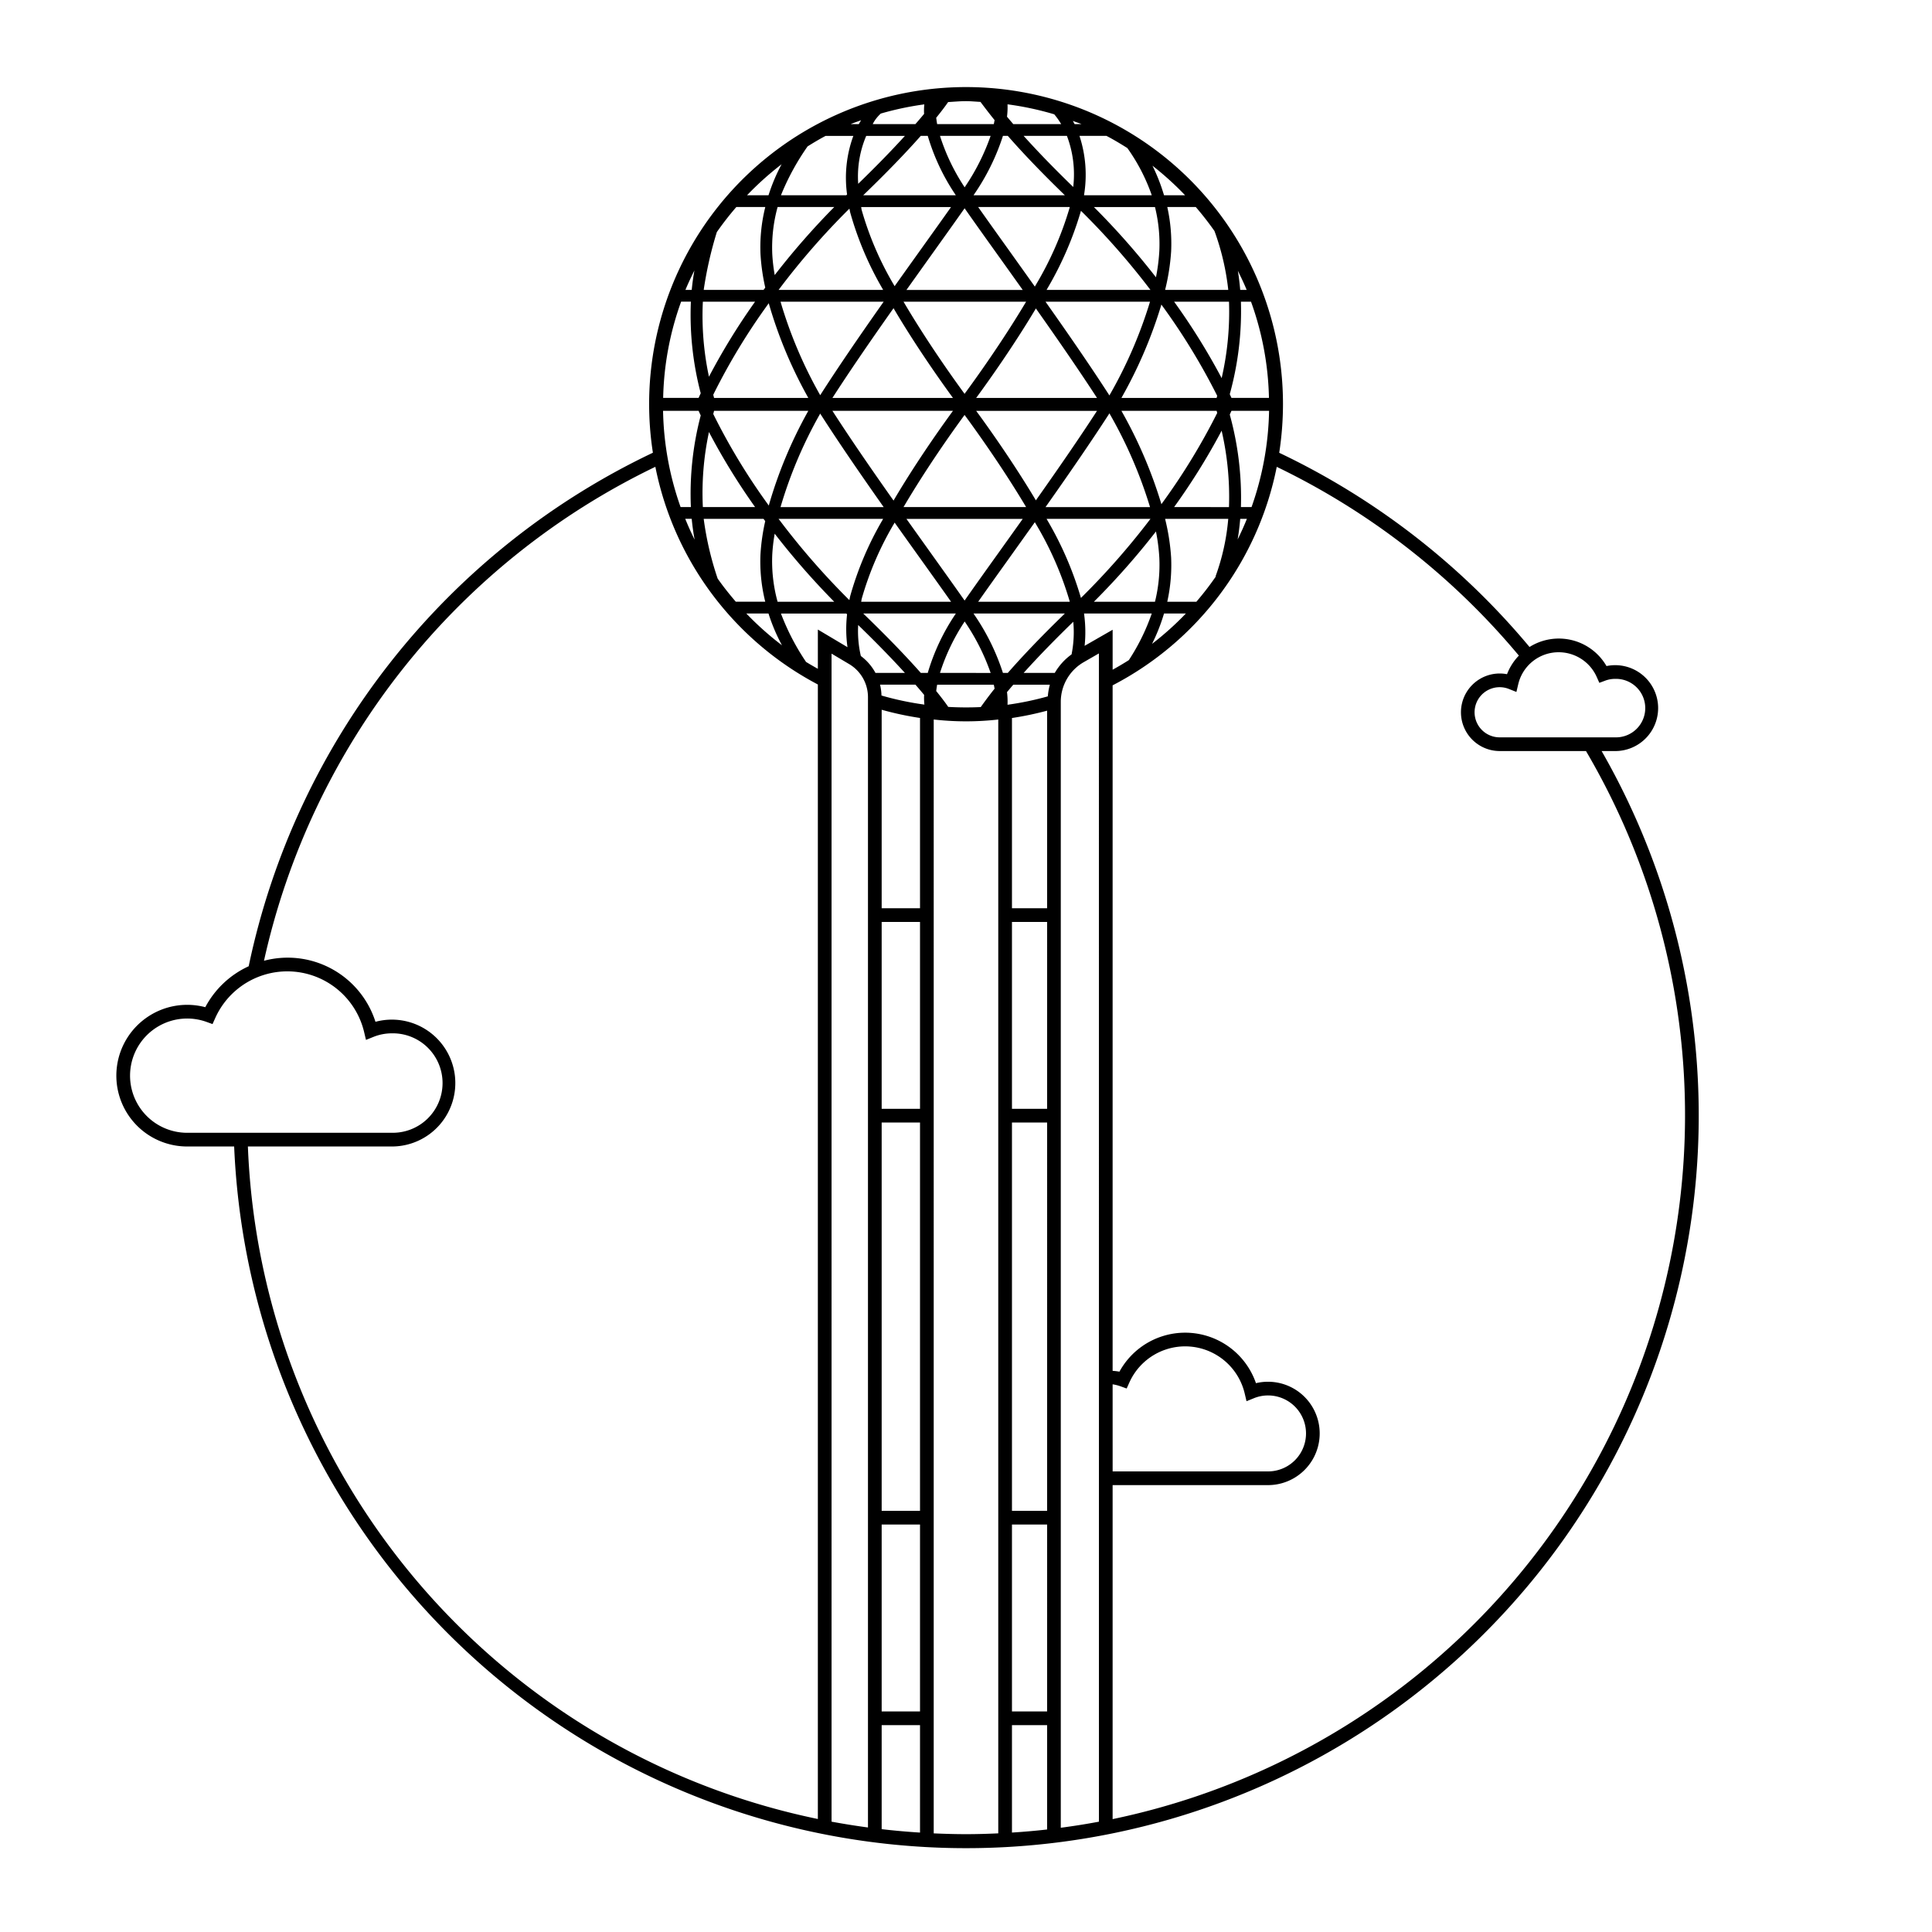 <?xml version="1.0" ?><svg viewBox="0 0 100 100" xmlns="http://www.w3.org/2000/svg"><path d="M82.9,38.875h.704a2.223,2.223,0,1,0-.452-4.4,2.851,2.851,0,0,0-3.984-.987A38.275,38.275,0,0,0,66.212,23.436a16.612,16.612,0,0,0,.195-2.505A16.404,16.404,0,1,0,33.794,23.433a38.053,38.053,0,0,0-20.922,26.58A4.805,4.805,0,0,0,10.626,52.132a3.666,3.666,0,1,0-.941,7.21H12.12A37.92,37.92,0,1,0,82.9,38.875Zm-2.221-5.115a2.156,2.156,0,0,1,1.967,1.279l.136.304.312-.116a1.455,1.455,0,0,1,.511-.089,1.514,1.514,0,1,1,0,3.027H77.626a1.298,1.298,0,1,1,.481-2.502l.382.152.095-.4A2.146,2.146,0,0,1,80.679,33.76ZM64.528,15.006h-.335l-.003-.037c-.03-.348-.072-.661-.118-.953C64.232,14.342,64.39,14.669,64.528,15.006Zm-.872,5.384a16.18,16.18,0,0,0,.575-4.733l-.001-.042H64.752a15.585,15.585,0,0,1,.929,4.981H63.741l-.011-.023c-.013-.026-.024-.053-.036-.079l-.035-.078-.006-.013Zm.003,1.055.035-.078c.012-.026.023-.053.036-.079l.011-.023h1.946a15.753,15.753,0,0,1-.907,4.981h-.55l.001-.042a16.18,16.18,0,0,0-.575-4.733l-.003-.014Zm.88,5.412q-.22.543-.479,1.066c.052-.312.098-.652.13-1.03l.003-.037ZM63.614,15.654a15.241,15.241,0,0,1-.358,3.812l-.023.107-.051-.097a33.9,33.9,0,0,0-2.364-3.797l-.046-.063H63.612Zm-.681,14.184a15.562,15.562,0,0,1-1.009,1.308H60.417l.011-.048a8.739,8.739,0,0,0,.189-2.248,11.263,11.263,0,0,0-.3-1.945l-.011-.049h3.268l-.004.043a11.474,11.474,0,0,1-.655,2.938Zm-6.793,3.59a6.896,6.896,0,0,0-.025-1.627l-.006-.045h3.504l-.017.052A10.825,10.825,0,0,1,58.429,34.167q-.41.261-.839.497V32.596Zm1.449,38.224a2.238,2.238,0,0,1,.416.105l.311.112.135-.301a3.166,3.166,0,0,1,5.974.556l.095.402.383-.155a1.938,1.938,0,0,1,.73-.143,1.966,1.966,0,0,1,0,3.932h-8.043ZM48.654,34.83l.016-.052a10.67,10.67,0,0,1,1.228-2.559l.034-.052.033.052a11.287,11.287,0,0,1,1.292,2.559l.018.053Zm2.785.609.007.032c.008.036.014.069.02.102l.014.073-.012.014c-.275.343-.541.707-.705.938a15.996,15.996,0,0,1-1.682-.009c-.091-.134-.279-.396-.612-.808l-.011-.013.002-.017c.01-.082.022-.173.041-.279l.005-.033Zm-1.479-4.402-.033.047-.033-.047c-.48-.684-1.06-1.494-1.619-2.277l-.417-.584c-.291-.407-.591-.827-.896-1.255l-.045-.063h6.019l-.045.063c-.408.574-.808,1.133-1.186,1.662l-.024.034C51.048,29.501,50.449,30.339,49.961,31.037Zm-.033-20.257.033.047c.504.719,1.106,1.562,1.745,2.455.378.528.777,1.088,1.186,1.662l.045.063H46.918l.045-.063c.322-.453.64-.897.945-1.326l.367-.514c.578-.809,1.138-1.592,1.62-2.277ZM48.67,7.084l-.016-.052h2.62l-.018.053a11.328,11.328,0,0,1-1.292,2.559l-.034.052-.033-.052A10.613,10.613,0,0,1,48.67,7.084Zm8.071,13.451.04.062H50.526l.047-.063c.636-.869,1.873-2.611,3.013-4.516l.031-.053.035.05C54.957,17.865,55.938,19.301,56.741,20.535Zm-2.625-4.919h5.409l-.016.051a23.29,23.29,0,0,1-2.054,4.743l-.033.058-.035-.056c-.824-1.277-1.88-2.825-3.227-4.733Zm-1.041.061C51.846,17.735,50.485,19.624,49.958,20.341l-.032.044-.032-.044c-.654-.895-1.926-2.691-3.092-4.664l-.036-.061h6.346Zm-3.796,4.857.046.063H43.086l.04-.062c.797-1.235,1.778-2.676,3.088-4.533l.035-.051.031.053C47.336,17.791,48.494,19.453,49.279,20.534Zm-3.585-4.855c-1.337,1.898-2.386,3.442-3.205,4.72l-.036.057L42.421,20.397A22.784,22.784,0,0,1,40.415,15.666l-.015-.051h5.339Zm-3.241,5.728.036.057c.819,1.278,1.868,2.822,3.205,4.72l.045.063H40.4l.015-.051a22.784,22.784,0,0,1,2.006-4.73Zm.673-.08-.04-.062H49.325l-.046.063c-.785,1.08-1.942,2.741-2.999,4.529l-.031.053-.035-.051C44.906,24.007,43.926,22.566,43.126,21.327ZM46.802,26.186c1.168-1.977,2.438-3.771,3.092-4.664l.032-.044.032.043c.527.717,1.888,2.606,3.117,4.664l.036.061h-6.346Zm3.771-4.857-.047-.063h6.255l-.04.062c-.804,1.237-1.785,2.673-3.089,4.52l-.035.05-.031-.053C52.449,23.946,51.211,22.2,50.573,21.329Zm3.588,4.855c1.347-1.908,2.402-3.457,3.227-4.733l.035-.056.033.058a23.29,23.29,0,0,1,2.054,4.743l.016.051H54.116Zm3.917-4.859-.032-.06h4.927l.013.048a.396.396,0,0,0,.012.046l.005.015-.007.014a33.24,33.24,0,0,1-2.835,4.643l-.048.066-.022-.079A23.567,23.567,0,0,0,58.078,21.325Zm4.919-.822a.415.415,0,0,0-.012.045l-.013.049H58.046l.032-.06a23.515,23.515,0,0,0,2.012-4.694l.022-.079.048.066a33.228,33.228,0,0,1,2.835,4.642l.007.014Zm-3.148-6.237-.016.087-.055-.07a38.686,38.686,0,0,0-3.09-3.499l-.068-.068h3.161l.008.031a7.937,7.937,0,0,1,.218,2.236A9.75,9.75,0,0,1,59.849,14.266Zm-.35.676.049.064h-5.377l.033-.06a17.733,17.733,0,0,0,1.727-3.967l.018-.067.05.048A38.103,38.103,0,0,1,59.499,14.942Zm-4.14-4.176a17.3,17.3,0,0,1-1.765,4.014l-.031.055-.036-.052c-.368-.517-.73-1.024-1.076-1.509l-.248-.348c-.547-.763-1.074-1.501-1.529-2.147l-.045-.063h4.742Zm-6.177.013c-.404.572-.859,1.208-1.349,1.893l-.055.077c-.455.636-.94,1.315-1.437,2.013l-.036.052-.031-.056a16.519,16.519,0,0,1-1.676-3.895c-.005-.021-.007-.039-.01-.057a.333.333,0,0,0-.006-.042l-.01-.048h4.653Zm-3.503,4.168.032.059H40.3l.048-.064a38.227,38.227,0,0,1,3.565-4.091l.052-.051.016.071.012.059c.004.024.009.048.015.073A16.846,16.846,0,0,0,45.68,14.947Zm-2.566-4.163a38.942,38.942,0,0,0-2.958,3.381l-.057.073-.014-.091a8.977,8.977,0,0,1-.111-.988,7.915,7.915,0,0,1,.267-2.413l.008-.03h2.933Zm-1.308,9.754.032.059h-4.877l-.043-.164.007-.014a32.678,32.678,0,0,1,2.819-4.657l.049-.068.021.081A22.95,22.95,0,0,0,41.806,20.538Zm-4.845.727h4.877l-.032.059a22.953,22.953,0,0,0-1.991,4.763l-.021.081-.049-.068a32.732,32.732,0,0,1-2.819-4.657l-.007-.013Zm2.648,5.708-.004.018a10.633,10.633,0,0,0-.241,1.683,8.555,8.555,0,0,0,.234,2.422l.012.049H38.085c-.331-.386-.648-.783-.939-1.198a16.14,16.14,0,0,1-.717-3.048l-.004-.044h3.094Zm.169,4.782.009.028a9.501,9.501,0,0,0,.688,1.616A15.683,15.683,0,0,1,38.631,31.756Zm.462-.639a7.915,7.915,0,0,1-.267-2.413,9.036,9.036,0,0,1,.111-.989l.014-.091.057.073a38.992,38.992,0,0,0,2.958,3.382l.067.068H40.248Zm.107-4.196-.048-.064h5.412l-.032.059a16.818,16.818,0,0,0-1.673,3.943c-.006.024-.01.048-.015.072-.004.02-.007.04-.012.06l-.016.071-.052-.051A38.33,38.33,0,0,1,40.348,26.92ZM44.584,31.099a.353.353,0,0,0,.006-.042c.003-.018.005-.036.01-.057A16.513,16.513,0,0,1,46.275,27.104l.031-.056.036.052c.496.698.981,1.376,1.437,2.013l.051.071c.49.687.947,1.325,1.353,1.899l.045.063H44.574Zm6.09-.015c.451-.642.975-1.374,1.529-2.148l.067-.095c.4-.56.824-1.153,1.257-1.761l.036-.052.031.055a17.311,17.311,0,0,1,1.765,4.014l.012.05H50.629ZM54.204,26.916l-.033-.06h5.377l-.049.064a38.106,38.106,0,0,1-3.501,3.981l-.05.049-.018-.067A17.741,17.741,0,0,0,54.204,26.916Zm2.416,4.23.068-.068a38.739,38.739,0,0,0,3.09-3.499l.055-.07.016.087a9.731,9.731,0,0,1,.158,1.283,7.937,7.937,0,0,1-.218,2.236l-.008.031Zm3.621.638.009-.028h1.13a15.68,15.68,0,0,1-1.75,1.571A9.692,9.692,0,0,0,60.241,31.784Zm.53-5.538.046-.063a33.861,33.861,0,0,0,2.364-3.796l.051-.097.023.107a15.239,15.239,0,0,1,.358,3.811l-.002.039Zm1.123-15.53q.513.596.967,1.241a12.981,12.981,0,0,1,.709,3.005l.004.043H60.307l.011-.049a11.284,11.284,0,0,0,.3-1.945,8.735,8.735,0,0,0-.189-2.248l-.011-.048Zm-.554-.61H60.25l-.009-.029a9.749,9.749,0,0,0-.589-1.5A15.795,15.795,0,0,1,61.34,10.106ZM58.352,7.664a9.671,9.671,0,0,1,1.245,2.39l.017.052H56.109l.006-.045a6.446,6.446,0,0,0-.225-2.976L55.873,7.033h1.398C57.642,7.227,57.999,7.441,58.352,7.664ZM55.977,6.423h-.357l-.012-.022c-.026-.053-.052-.094-.078-.142C55.678,6.315,55.831,6.363,55.977,6.423Zm-.744.635a5.604,5.604,0,0,1,.326,2.537l-.008.084-.061-.059c-.924-.898-1.748-1.747-2.447-2.521l-.061-.067h2.24ZM52.124,6.022a3.888,3.888,0,0,0,.025-.622,15.592,15.592,0,0,1,2.423.518l-.002.002a3.547,3.547,0,0,1,.318.442l.038.061H52.446l-.012-.014c-.108-.127-.21-.248-.302-.357l-.011-.013Zm-.214,1.011H52.165l.012.014c.783.896,1.749,1.902,2.87,2.991l.07.069H50.39l.041-.062a11.604,11.604,0,0,0,1.472-2.983Zm-3.441-.951c.325-.402.512-.662.606-.799.309-.018.615-.047.928-.047.252,0,.497.026.746.038.17.227.444.588.719.929l.012.014-.014.073c-.006.033-.012.066-.02.102l-.007.032H48.506l-.005-.033c-.019-.107-.031-.198-.041-.279l-.002-.017Zm-.439.981a10.971,10.971,0,0,0,1.403,2.982l.04.062h-4.793l.071-.069c1.126-1.087,2.101-2.094,2.896-2.991l.013-.014h.36Zm-2.831-.695A1.94,1.94,0,0,1,45.59,5.878a15.578,15.578,0,0,1,2.253-.476,3.171,3.171,0,0,0-.013.479l.001.015-.01.012c-.135.162-.278.331-.428.502l-.012.014h-2.208Zm-.363.666h2.003l-.062.067c-.671.734-1.442,1.524-2.293,2.351l-.065.062L44.415,9.423a5.382,5.382,0,0,1,.41-2.366Zm-.267-.807c-.035.058-.07.111-.106.177l-.012.021h-.421C44.205,6.35,44.389,6.292,44.568,6.225Zm-1.834.807h1.435l-.021.054a6.295,6.295,0,0,0-.307,2.958l.002.021-.043.041H40.424l.019-.053a12.634,12.634,0,0,1,1.358-2.478C42.107,7.386,42.415,7.201,42.735,7.033ZM40.455,8.502a9.473,9.473,0,0,0-.668,1.577l-.009.028H38.666A15.794,15.794,0,0,1,40.455,8.502ZM36.43,14.962a19.861,19.861,0,0,1,.673-2.949,15.785,15.785,0,0,1,1.009-1.297h1.499l-.012.049a8.555,8.555,0,0,0-.234,2.422,10.656,10.656,0,0,0,.241,1.683l.004.018-.09.117H36.426Zm-.052.691.002-.038H39.083l-.045.063a33.802,33.802,0,0,0-2.291,3.722l-.052.1-.022-.11A15.117,15.117,0,0,1,36.378,15.654Zm.295,6.818.022-.111.052.1a33.711,33.711,0,0,0,2.291,3.722l.045.063H36.38l-.002-.038A15.07,15.07,0,0,1,36.673,22.472Zm-.731-8.471c-.052.294-.1.613-.135.969l-.004.036h-.325C35.618,14.663,35.778,14.332,35.941,14.001Zm-.688,1.614h.506l-.002.042a15.992,15.992,0,0,0,.508,4.686l.003.014-.006.013-.047.101c-.016.034-.03.068-.047.103l-.011.023H34.325A15.585,15.585,0,0,1,35.254,15.616Zm.904,5.649.011.023c.017.034.031.068.047.103l.047.101.006.013-.003.014a15.992,15.992,0,0,0-.508,4.686l.002.042h-.533a15.742,15.742,0,0,1-.907-4.981Zm-.204,6.671q-.264-.53-.486-1.08h.334l.004.036C35.844,27.278,35.897,27.623,35.954,27.936ZM9.685,58.633A2.957,2.957,0,1,1,10.691,52.894l.31.112.135-.301a4.087,4.087,0,0,1,7.712.718l.095.402.383-.154a2.551,2.551,0,0,1,.956-.186,2.574,2.574,0,1,1,0,5.147ZM42.332,94.151A37.013,37.013,0,0,1,12.831,59.342h7.451a3.283,3.283,0,1,0-.848-6.454,4.769,4.769,0,0,0-5.77-3.159A37.342,37.342,0,0,1,33.921,24.162,16.334,16.334,0,0,0,42.332,35.429Zm0-59.534c-.206-.115-.411-.232-.61-.355a12.126,12.126,0,0,1-1.28-2.453l-.019-.053h3.378l.037.033.004.028a6.747,6.747,0,0,0,.024,1.681L42.332,32.585Zm2.594,59.973q-.95-.128-1.885-.301V33.832l.916.544a1.989,1.989,0,0,1,.969,1.702Zm-.369-60.636a5.721,5.721,0,0,1-.142-1.514l.003-.09.065.062c.853.829,1.625,1.619,2.293,2.35l.062.067H45.314A2.676,2.676,0,0,0,44.557,33.954Zm3.063,60.9q-1-.062-1.985-.177V89.293h1.985Zm0-6.27H45.635V78.91h1.985Zm0-10.383H45.635V58.101h1.985Zm0-20.809H45.635V47.719h1.985Zm0-10.382H45.635V36.737a16.325,16.325,0,0,0,1.985.425ZM45.625,36a2.667,2.667,0,0,0-.074-.562h1.832l.012.014c.162.187.302.351.428.503l.01.012-.001.015a3.101,3.101,0,0,0,.015.488A15.549,15.549,0,0,1,45.625,36Zm2.396-1.171h-.36l-.013-.014c-.793-.895-1.768-1.901-2.896-2.991l-.071-.069h4.793l-.04.062A10.971,10.971,0,0,0,48.029,34.8Zm3.649,60.065c-.553.025-1.108.042-1.667.042-.561,0-1.119-.017-1.674-.041V37.241a14.799,14.799,0,0,0,3.341.001Zm.232-60.094a11.627,11.627,0,0,0-1.472-2.983l-.041-.062h4.728l-.07.069c-1.12,1.088-2.086,2.095-2.87,2.991l-.012.014h-.255ZM54.198,94.694q-.903.102-1.819.159V89.293h1.819Zm0-6.11H52.379V78.91h1.819Zm0-10.383H52.379V58.101h1.819Zm0-20.809H52.379V47.719h1.819Zm0-10.382H52.379V37.164a16.317,16.317,0,0,0,1.819-.38Zm.038-10.967a15.539,15.539,0,0,1-2.087.435,3.87,3.87,0,0,0-.025-.637l-.002-.017.011-.013c.092-.11.193-.23.302-.357l.012-.014h1.894A3.06,3.06,0,0,0,54.236,36.043Zm-1.253-1.213.061-.067c.704-.78,1.528-1.627,2.447-2.521l.061-.059.008.084a5.837,5.837,0,0,1-.096,1.604,3.065,3.065,0,0,0-.869.959Zm3.897,59.46q-.978.184-1.974.314v-58.278a2.372,2.372,0,0,1,1.188-2.053l.785-.452Zm.709-.132V76.869h8.043a2.675,2.675,0,0,0,0-5.35,2.648,2.648,0,0,0-.624.074,3.876,3.876,0,0,0-7.066-.596,2.938,2.938,0,0,0-.353-.042v-35.482a16.321,16.321,0,0,0,8.495-11.309A37.576,37.576,0,0,1,78.617,33.934a2.842,2.842,0,0,0-.614.962,1.988,1.988,0,0,0-.377-.036,2.007,2.007,0,1,0,0,4.014h4.465A37.216,37.216,0,0,1,57.59,94.157Z"/></svg>